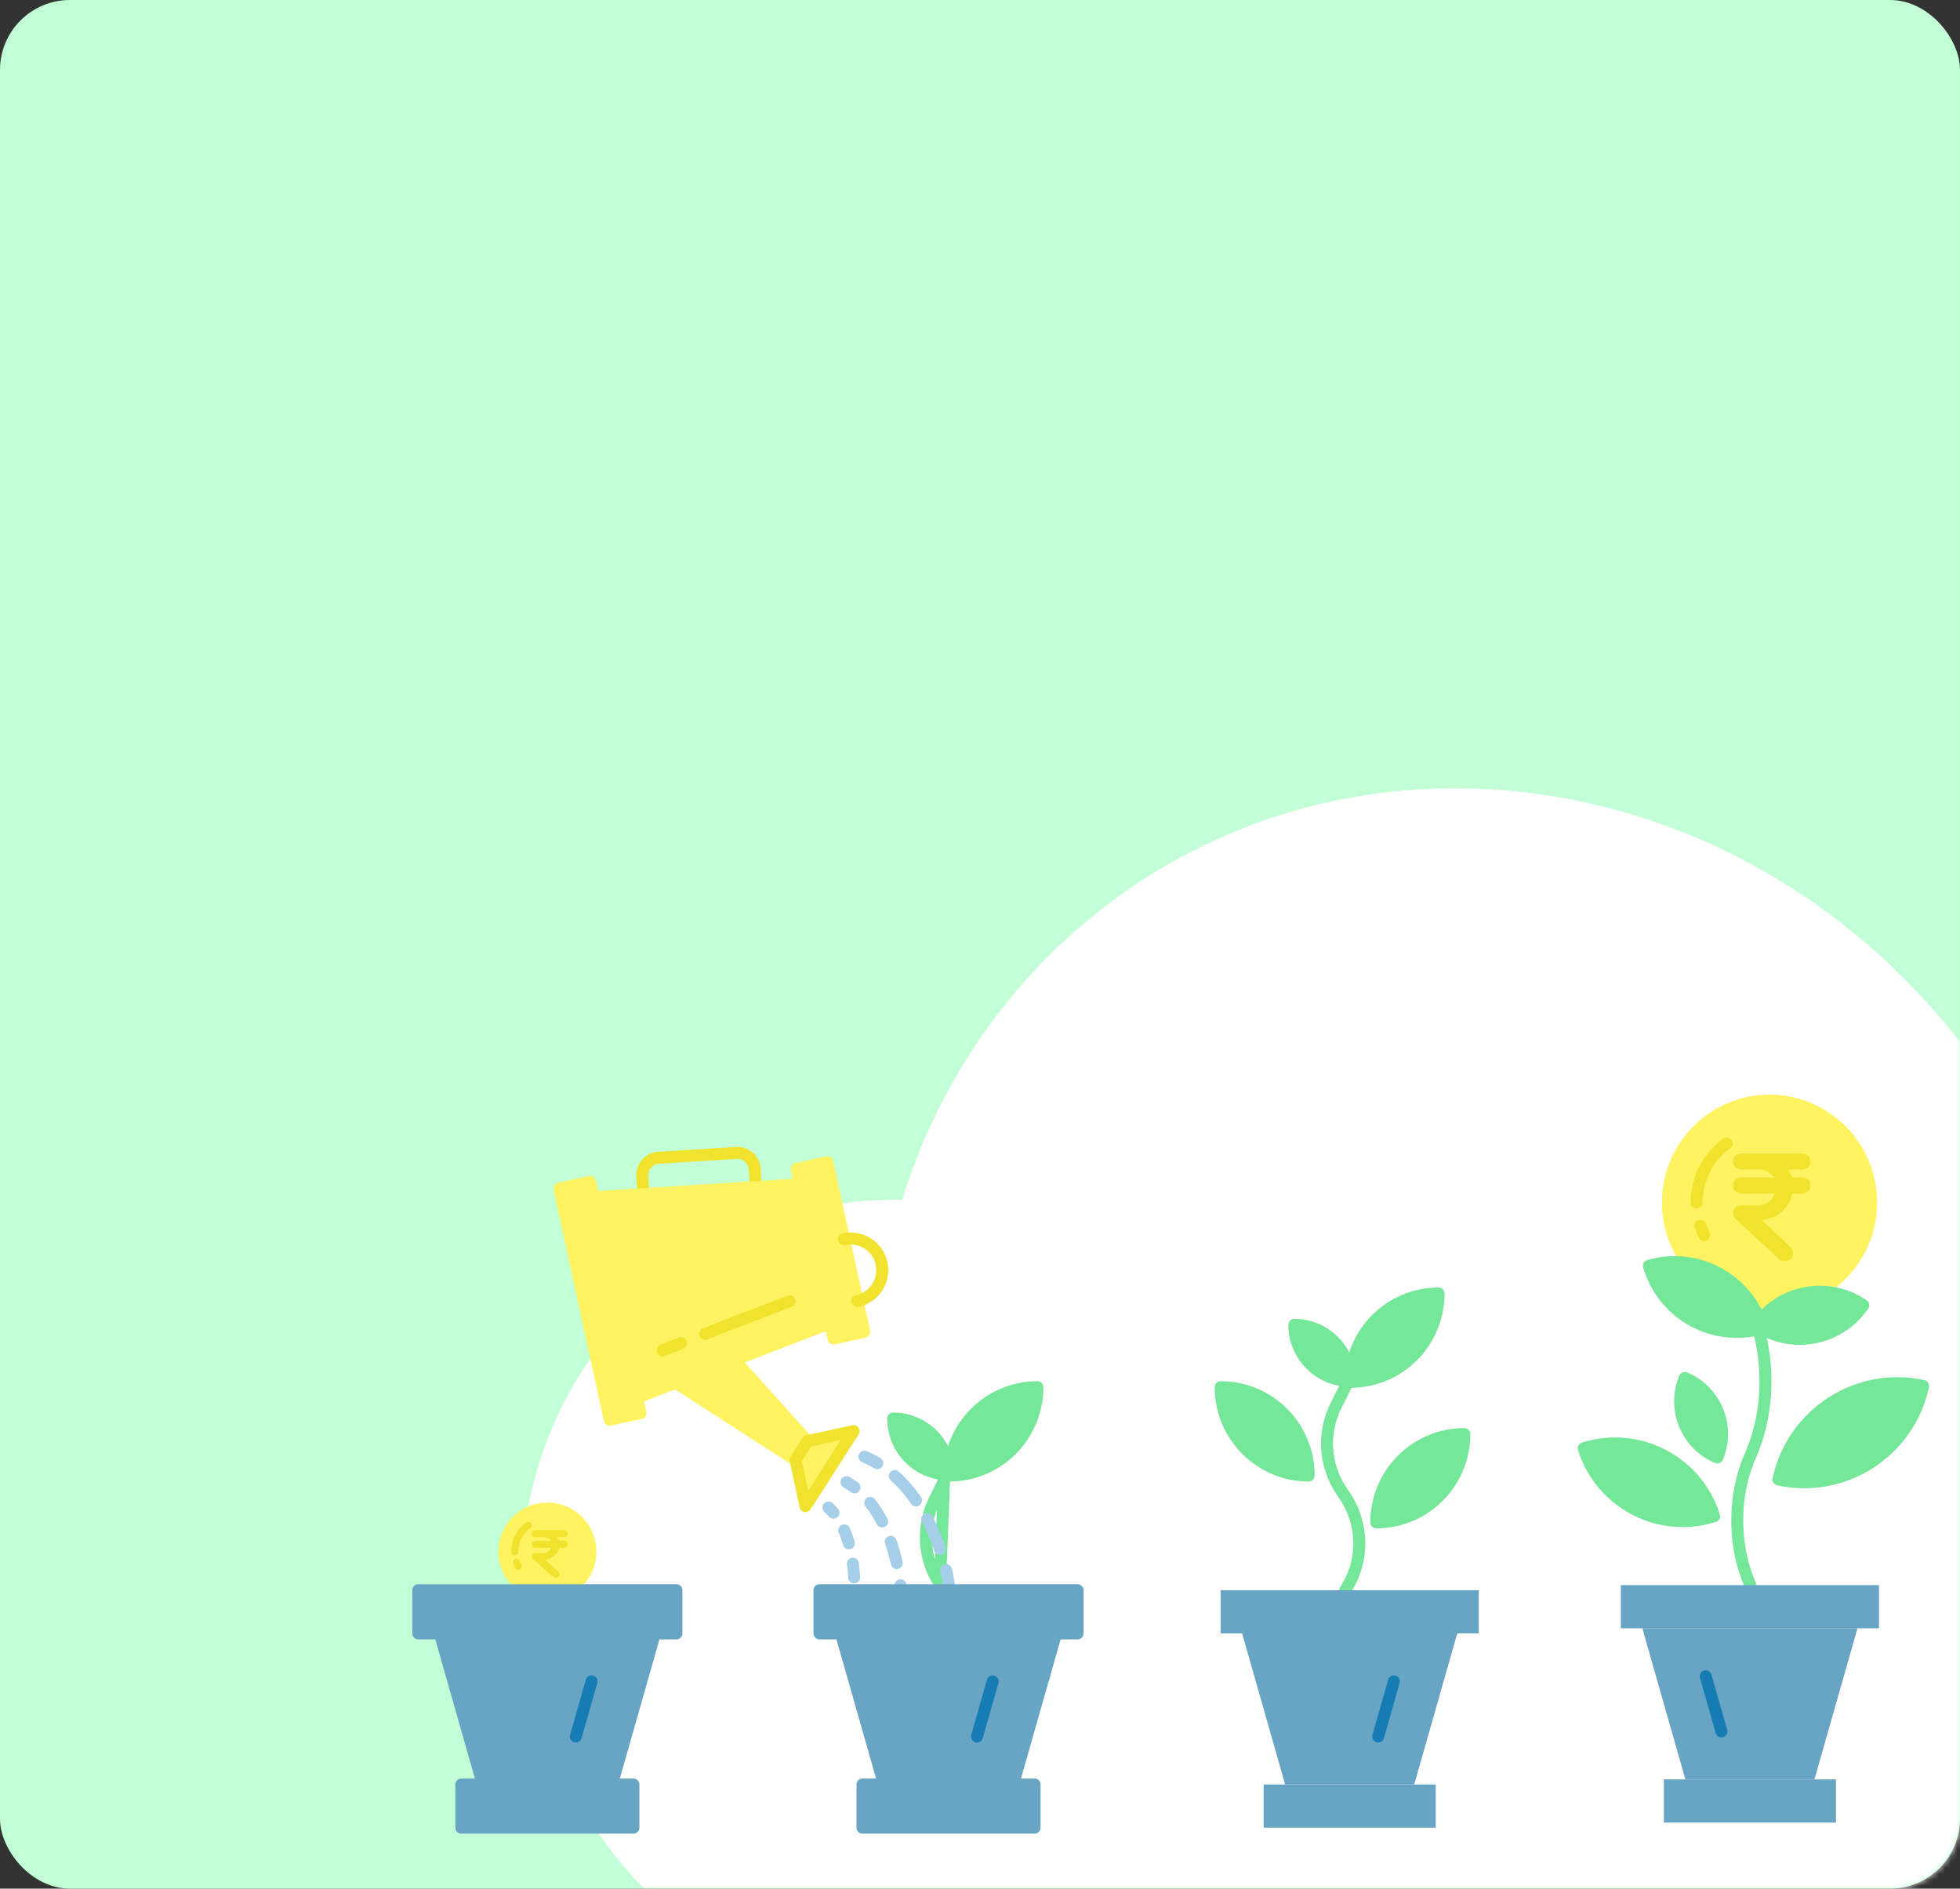 <svg width="328" height="316" viewBox="0 0 328 316" fill="none" xmlns="http://www.w3.org/2000/svg">
<rect x="0" y="0" width="328" height="316" fill="#333333" stroke="none"/>
<rect width="328" height="316" rx="11.7" fill="#C3FFD6"/>
<mask id="mask0" mask-type="alpha" maskUnits="userSpaceOnUse" x="0" y="0" width="328" height="316">
<rect width="328" height="316" rx="11.7" fill="white"/>
</mask>
<g mask="url(#mask0)">
<path fill-rule="evenodd" clip-rule="evenodd" d="M199.424 370.74C209.478 361.567 213.747 348.118 212.115 334.935C247.845 351.074 289.857 346.375 319.622 319.214C361.044 281.42 363.068 214.446 324.145 169.625C285.222 124.804 220.09 119.107 178.67 156.901C165.34 169.064 156.097 184.25 150.979 200.744C135.505 200.446 120.155 205.712 107.985 216.816C81.335 241.133 80.032 284.223 105.075 313.061C112.239 321.309 120.782 327.494 129.952 331.558C128.796 343.332 132.422 355.802 140.953 365.626C156.597 383.641 182.776 385.931 199.424 370.74Z" fill="white"/>
<path d="M292.922 265.217V265.217C289.989 258.655 289.989 250.107 292.922 243.546C295.917 236.845 296.275 228.265 293.86 221.062" stroke="#74E798" stroke-width="2" stroke-linecap="round" stroke-linejoin="round"/>
<path fill-rule="evenodd" clip-rule="evenodd" d="M278.442 304.947H307.242V297.724H278.442V304.947Z" fill="#68A4C4"/>
<path fill-rule="evenodd" clip-rule="evenodd" d="M271.242 272.44H314.442V265.217H271.242V272.44Z" fill="#68A4C4"/>
<path fill-rule="evenodd" clip-rule="evenodd" d="M310.842 272.44H274.842L282.042 297.723H303.642L310.842 272.44Z" fill="#68A4C4"/>
<path fill-rule="evenodd" clip-rule="evenodd" d="M288.077 289.697L285.448 280.467L288.077 289.697Z" fill="#68A4C4"/>
<path d="M288.077 289.697L285.448 280.467" stroke="#157DB4" stroke-width="2" stroke-linecap="round" stroke-linejoin="round"/>
<path fill-rule="evenodd" clip-rule="evenodd" d="M265.031 242.334C267.934 251.516 277.708 256.598 286.86 253.685C283.956 244.503 274.183 239.421 265.031 242.334Z" fill="#74E798"/>
<path fill-rule="evenodd" clip-rule="evenodd" d="M265.031 242.334V242.334C267.934 251.516 277.708 256.598 286.86 253.685C283.956 244.503 274.183 239.421 265.031 242.334Z" stroke="#74E798" stroke-width="2" stroke-linejoin="round"/>
<path fill-rule="evenodd" clip-rule="evenodd" d="M321.83 231.899C310.838 229.51 299.997 236.514 297.616 247.542C308.608 249.931 319.449 242.927 321.83 231.899Z" fill="#74E798"/>
<path fill-rule="evenodd" clip-rule="evenodd" d="M321.83 231.899V231.899C310.838 229.51 299.997 236.514 297.616 247.542C308.608 249.931 319.449 242.927 321.83 231.899Z" stroke="#74E798" stroke-width="2" stroke-linejoin="round"/>
<path fill-rule="evenodd" clip-rule="evenodd" d="M278.724 201.207C278.724 191.788 286.335 184.151 295.724 184.151C305.112 184.151 312.724 191.788 312.724 201.207C312.724 210.627 305.112 218.263 295.724 218.263C286.335 218.263 278.724 210.627 278.724 201.207Z" fill="#FFF361"/>
<path fill-rule="evenodd" clip-rule="evenodd" d="M279.124 201.207C279.124 191.788 286.735 184.151 296.124 184.151C305.512 184.151 313.124 191.788 313.124 201.207C313.124 210.627 305.512 218.263 296.124 218.263C286.735 218.263 279.124 210.627 279.124 201.207Z" stroke="#FFF361" stroke-width="2" stroke-linejoin="round"/>
<path d="M282.924 201.208C282.924 201.76 283.371 202.208 283.924 202.208C284.476 202.208 284.924 201.76 284.924 201.208H282.924ZM289.522 192.133C289.967 191.806 290.063 191.18 289.736 190.735C289.409 190.29 288.783 190.194 288.338 190.521L289.522 192.133ZM284.296 207.084C284.541 207.579 285.142 207.781 285.636 207.536C286.131 207.29 286.333 206.69 286.088 206.195L284.296 207.084ZM285.504 204.781C285.328 204.258 284.761 203.976 284.238 204.151C283.714 204.327 283.432 204.894 283.608 205.418L285.504 204.781ZM284.924 201.208C284.924 197.487 286.734 194.182 289.522 192.133L288.338 190.521C285.059 192.93 282.924 196.823 282.924 201.208H284.924ZM286.088 206.195C285.863 205.741 285.667 205.269 285.504 204.781L283.608 205.418C283.8 205.991 284.03 206.548 284.296 207.084L286.088 206.195Z" fill="#F1E22D"/>
<path d="M299.921 197.015H301.632C302.387 197.015 303 197.614 303 198.353C303 199.092 302.387 199.691 301.632 199.691H299.921C299.453 202.142 297.335 203.965 294.789 204.107L299.647 208.657C300.165 209.196 300.194 210.026 299.716 210.598C299.447 210.867 299.074 211.012 298.689 210.999C298.342 210.99 298.007 210.872 297.732 210.665L290.411 203.907C290.021 203.516 289.913 202.934 290.137 202.435C290.358 201.968 290.844 201.678 291.368 201.698H294.311C295.557 201.684 296.645 200.866 296.979 199.691H291.368C290.613 199.691 290 199.092 290 198.353C290 197.614 290.613 197.015 291.368 197.015H296.979C296.347 196.191 295.363 195.697 294.311 195.676H291.368C290.613 195.676 290 195.077 290 194.338C290 193.599 290.613 193 291.368 193H301.632C302.387 193 303 193.599 303 194.338C303 195.077 302.387 195.676 301.632 195.676H299.237C299.511 196.346 299.784 196.346 299.921 197.015Z" fill="#F1E22D"/>
<path fill-rule="evenodd" clip-rule="evenodd" d="M311.813 218.384C305.938 214.35 297.915 215.859 293.894 221.754C299.77 225.788 307.793 224.279 311.813 218.384Z" fill="#74E798"/>
<path fill-rule="evenodd" clip-rule="evenodd" d="M311.813 218.384V218.384C305.938 214.35 297.915 215.859 293.894 221.754C299.77 225.788 307.793 224.279 311.813 218.384Z" stroke="#74E798" stroke-width="2" stroke-linejoin="round"/>
<path fill-rule="evenodd" clip-rule="evenodd" d="M281.953 230.549C279.79 235.731 282.223 241.691 287.388 243.862C289.552 238.68 287.118 232.72 281.953 230.549Z" fill="#74E798"/>
<path fill-rule="evenodd" clip-rule="evenodd" d="M281.953 230.549V230.549C279.79 235.731 282.223 241.691 287.388 243.862C289.552 238.68 287.118 232.72 281.953 230.549Z" stroke="#74E798" stroke-width="2" stroke-linejoin="round"/>
<path fill-rule="evenodd" clip-rule="evenodd" d="M275.945 211.791C278.321 219.939 286.83 224.611 294.951 222.228V222.227C292.575 214.08 284.066 209.408 275.945 211.791Z" fill="#74E798"/>
<path fill-rule="evenodd" clip-rule="evenodd" d="M275.945 211.791V211.791C278.321 219.939 286.83 224.611 294.951 222.228V222.227C292.575 214.08 284.066 209.408 275.945 211.791Z" stroke="#74E798" stroke-width="2" stroke-linejoin="round"/>
<path fill-rule="evenodd" clip-rule="evenodd" d="M211.466 305.799H240.266V298.575H211.466V305.799Z" fill="#68A4C4"/>
<path d="M225.113 266.069V266.069C228.268 261.322 228.268 255.138 225.113 250.391L224.439 249.376C221.635 245.156 221.3 239.753 223.56 235.217L225.113 232.101" stroke="#74E798" stroke-width="2" stroke-linecap="round" stroke-linejoin="round"/>
<path fill-rule="evenodd" clip-rule="evenodd" d="M204.266 273.293H247.466V266.069H204.266V273.293Z" fill="#68A4C4"/>
<path fill-rule="evenodd" clip-rule="evenodd" d="M207.866 273.293H243.866L236.666 298.576H215.066L207.866 273.293Z" fill="#68A4C4"/>
<path d="M230.632 290.55L233.261 281.319" stroke="#157DB4" stroke-width="2" stroke-linecap="round" stroke-linejoin="round"/>
<path fill-rule="evenodd" clip-rule="evenodd" d="M230.632 290.55L233.261 281.319L230.632 290.55Z" fill="#68A4C4"/>
<path fill-rule="evenodd" clip-rule="evenodd" d="M245.055 239.939C245.055 248.103 238.459 254.72 230.322 254.72C230.322 246.557 236.918 239.939 245.055 239.939Z" fill="#74E798"/>
<path fill-rule="evenodd" clip-rule="evenodd" d="M245.055 239.939C245.055 248.103 238.459 254.72 230.322 254.72C230.322 246.557 236.918 239.939 245.055 239.939Z" stroke="#74E798" stroke-width="2" stroke-linejoin="round"/>
<path fill-rule="evenodd" clip-rule="evenodd" d="M204.278 232.101C212.415 232.101 219.011 238.718 219.011 246.881C210.874 246.881 204.278 240.264 204.278 232.101Z" fill="#74E798"/>
<path fill-rule="evenodd" clip-rule="evenodd" d="M204.278 232.101V232.101C212.415 232.101 219.011 238.718 219.011 246.881C210.874 246.881 204.278 240.264 204.278 232.101Z" stroke="#74E798" stroke-width="2" stroke-linejoin="round"/>
<path fill-rule="evenodd" clip-rule="evenodd" d="M240.74 216.423C240.74 224.586 234.144 231.204 226.007 231.204C226.007 223.041 232.603 216.423 240.74 216.423Z" fill="#74E798"/>
<path fill-rule="evenodd" clip-rule="evenodd" d="M240.74 216.423V216.423C240.74 224.586 234.144 231.204 226.007 231.204C226.007 223.041 232.603 216.423 240.74 216.423Z" stroke="#74E798" stroke-width="2" stroke-linejoin="round"/>
<path fill-rule="evenodd" clip-rule="evenodd" d="M216.602 221.665C221.752 221.665 225.928 225.854 225.928 231.022C220.777 231.022 216.602 226.832 216.602 221.665Z" fill="#74E798"/>
<path fill-rule="evenodd" clip-rule="evenodd" d="M216.602 221.665V221.665C221.752 221.665 225.928 225.854 225.928 231.022C220.777 231.022 216.602 226.832 216.602 221.665Z" stroke="#74E798" stroke-width="2" stroke-linejoin="round"/>
<path fill-rule="evenodd" clip-rule="evenodd" d="M144.333 305.799H173.133V298.575H144.333V305.799Z" fill="#68A4C4"/>
<path fill-rule="evenodd" clip-rule="evenodd" d="M144.333 305.799H173.133V298.575H144.333V305.799Z" stroke="#68A4C4" stroke-width="2" stroke-linecap="round" stroke-linejoin="round"/>
<path fill-rule="evenodd" clip-rule="evenodd" d="M157.306 265.054C154.502 260.834 154.166 255.431 156.427 250.895L157.98 247.778L157.306 265.054Z" stroke="#74E798" stroke-width="2" stroke-linecap="round" stroke-linejoin="round"/>
<path fill-rule="evenodd" clip-rule="evenodd" d="M173.606 232.101C173.606 240.264 167.01 246.881 158.874 246.881C158.874 238.718 165.47 232.101 173.606 232.101Z" fill="#74E798"/>
<path fill-rule="evenodd" clip-rule="evenodd" d="M173.606 232.101V232.101C173.606 240.264 167.01 246.881 158.874 246.881C158.874 238.718 165.47 232.101 173.606 232.101Z" stroke="#74E798" stroke-width="2" stroke-linejoin="round"/>
<path fill-rule="evenodd" clip-rule="evenodd" d="M149.468 237.342C154.619 237.342 158.794 241.531 158.794 246.698C153.644 246.698 149.468 242.51 149.468 237.342Z" fill="#74E798"/>
<path fill-rule="evenodd" clip-rule="evenodd" d="M149.468 237.342V237.342C154.619 237.342 158.794 241.531 158.794 246.698C153.644 246.698 149.468 242.51 149.468 237.342Z" stroke="#74E798" stroke-width="2" stroke-linejoin="round"/>
<path d="M138.64 252.236C138.938 252.508 139.215 252.797 139.474 253.102" stroke="#A5CFE8" stroke-width="2" stroke-linecap="round" stroke-linejoin="round"/>
<path d="M141.278 256.052C142.699 259.292 142.986 263.111 142.986 265.68" stroke="#A5CFE8" stroke-width="2" stroke-linecap="round" stroke-linejoin="round" stroke-dasharray="2.31 3.46"/>
<path d="M143.939 267.47C143.968 266.918 143.545 266.447 142.993 266.418C142.442 266.389 141.971 266.812 141.941 267.364L143.939 267.47ZM141.855 268.499C141.791 269.048 142.183 269.545 142.732 269.609C143.281 269.673 143.777 269.28 143.841 268.731L141.855 268.499ZM142.152 247.119C141.673 246.843 141.062 247.008 140.786 247.486C140.511 247.965 140.675 248.576 141.154 248.852L142.152 247.119ZM142.386 249.667C142.828 249.999 143.455 249.911 143.787 249.47C144.119 249.029 144.031 248.402 143.59 248.069L142.386 249.667ZM141.941 267.364C141.922 267.728 141.9 268.016 141.883 268.211C141.874 268.309 141.867 268.383 141.862 268.432C141.86 268.456 141.858 268.474 141.856 268.485C141.856 268.491 141.855 268.495 141.855 268.497C141.855 268.499 141.855 268.499 141.855 268.5C141.855 268.5 141.855 268.5 141.855 268.5C141.855 268.5 141.855 268.5 141.855 268.5C141.855 268.5 141.855 268.5 141.855 268.5C141.855 268.5 141.855 268.499 141.855 268.499C141.855 268.499 141.855 268.499 142.848 268.615C143.841 268.731 143.841 268.731 143.841 268.731C143.841 268.731 143.841 268.731 143.841 268.731C143.841 268.731 143.841 268.731 143.841 268.731C143.841 268.731 143.841 268.731 143.841 268.73C143.841 268.73 143.842 268.729 143.842 268.728C143.842 268.727 143.842 268.725 143.842 268.723C143.843 268.718 143.843 268.712 143.844 268.704C143.846 268.688 143.849 268.665 143.852 268.636C143.858 268.578 143.866 268.494 143.875 268.386C143.894 268.17 143.918 267.859 143.939 267.47L141.941 267.364ZM141.154 248.852C141.586 249.101 141.996 249.373 142.386 249.667L143.59 248.069C143.136 247.728 142.657 247.409 142.152 247.119L141.154 248.852Z" fill="#A5CFE8"/>
<path d="M145.626 251.461C148.604 255.204 149.883 260.139 150.428 263.396" stroke="#A5CFE8" stroke-width="2" stroke-linecap="round" stroke-linejoin="round" stroke-dasharray="3.7 3.7"/>
<path d="M151.68 265.124C151.618 264.575 151.123 264.181 150.574 264.243C150.025 264.305 149.631 264.8 149.693 265.349L151.68 265.124ZM149.822 266.871C149.842 267.423 150.306 267.854 150.858 267.834C151.41 267.813 151.841 267.35 151.82 266.798L149.822 266.871ZM145.05 242.81C144.54 242.598 143.955 242.839 143.742 243.348C143.53 243.858 143.77 244.444 144.28 244.656L145.05 242.81ZM146.303 245.67C146.778 245.951 147.391 245.793 147.672 245.318C147.953 244.842 147.795 244.229 147.32 243.948L146.303 245.67ZM149.693 265.349C149.747 265.833 149.78 266.218 149.799 266.48C149.808 266.612 149.814 266.712 149.817 266.778C149.819 266.811 149.82 266.836 149.821 266.851C149.821 266.859 149.822 266.865 149.822 266.868C149.822 266.87 149.822 266.871 149.822 266.871C149.822 266.871 149.822 266.872 149.822 266.871C149.822 266.871 149.822 266.871 149.822 266.871C149.822 266.871 149.822 266.871 149.822 266.871C149.822 266.871 149.822 266.871 149.822 266.871C149.822 266.871 149.822 266.871 150.821 266.834C151.82 266.798 151.82 266.798 151.82 266.798C151.82 266.798 151.82 266.798 151.82 266.797C151.82 266.797 151.82 266.797 151.82 266.797C151.82 266.797 151.82 266.797 151.82 266.796C151.82 266.796 151.82 266.795 151.82 266.794C151.82 266.792 151.82 266.79 151.82 266.787C151.82 266.781 151.819 266.772 151.819 266.762C151.818 266.741 151.817 266.711 151.815 266.672C151.81 266.594 151.804 266.482 151.794 266.338C151.773 266.051 151.738 265.638 151.68 265.124L149.693 265.349ZM144.28 244.656C144.99 244.952 145.663 245.292 146.303 245.67L147.32 243.948C146.603 243.525 145.847 243.143 145.05 242.81L144.28 244.656Z" fill="#A5CFE8"/>
<path d="M149.736 246.956C154.325 251.054 156.701 256.997 157.847 260.94" stroke="#A5CFE8" stroke-width="2" stroke-linecap="round" stroke-linejoin="round" stroke-dasharray="5.44 3.63"/>
<path d="M158.315 262.696C158.666 264.147 158.794 265.054 158.794 265.054" stroke="#A5CFE8" stroke-width="2" stroke-linecap="round" stroke-linejoin="round"/>
<path fill-rule="evenodd" clip-rule="evenodd" d="M137.133 273.293H180.333V266.069H137.133V273.293Z" fill="#68A4C4"/>
<path fill-rule="evenodd" clip-rule="evenodd" d="M137.133 273.293H180.333V266.069H137.133V273.293Z" stroke="#68A4C4" stroke-width="2" stroke-linecap="round" stroke-linejoin="round"/>
<path fill-rule="evenodd" clip-rule="evenodd" d="M176.733 273.293L169.533 298.576H147.933L140.733 273.293H176.733Z" fill="#68A4C4"/>
<path fill-rule="evenodd" clip-rule="evenodd" d="M140.733 273.293H176.733L169.533 298.576H147.933L140.733 273.293Z" stroke="#68A4C4" stroke-width="2" stroke-linecap="round" stroke-linejoin="round"/>
<path fill-rule="evenodd" clip-rule="evenodd" d="M163.499 290.55L166.127 281.319L163.499 290.55Z" fill="#68A4C4"/>
<path d="M163.499 290.55L166.127 281.319" stroke="#157DB4" stroke-width="2" stroke-linecap="round" stroke-linejoin="round"/>
<path fill-rule="evenodd" clip-rule="evenodd" d="M77.2 305.799H106V298.575H77.2V305.799Z" fill="#68A4C4"/>
<path fill-rule="evenodd" clip-rule="evenodd" d="M77.2 305.799H106V298.575H77.2V305.799Z" stroke="#68A4C4" stroke-width="2" stroke-linecap="round" stroke-linejoin="round"/>
<path fill-rule="evenodd" clip-rule="evenodd" d="M84 259.631C84 255.42 87.403 252.006 91.6 252.006C95.797 252.006 99.2 255.42 99.2 259.631C99.2 263.842 95.797 267.256 91.6 267.256C87.403 267.256 84 263.842 84 259.631Z" fill="#FFF361"/>
<path d="M93.579 257.784H94.368C94.717 257.784 95 258.051 95 258.379C95 258.708 94.717 258.974 94.368 258.974H93.579C93.363 260.063 92.385 260.873 91.21 260.937L93.453 262.959C93.692 263.198 93.705 263.567 93.484 263.821C93.36 263.941 93.188 264.006 93.01 264C92.85 263.995 92.695 263.943 92.568 263.851L89.189 260.847C89.01 260.674 88.96 260.415 89.063 260.193C89.165 259.986 89.389 259.857 89.632 259.866H90.99C91.565 259.859 92.067 259.496 92.221 258.974H89.632C89.283 258.974 89 258.708 89 258.379C89 258.051 89.283 257.784 89.632 257.784H92.221C91.93 257.418 91.475 257.199 90.99 257.19H89.632C89.283 257.19 89 256.923 89 256.595C89 256.266 89.283 256 89.632 256H94.368C94.717 256 95 256.266 95 256.595C95 256.923 94.717 257.19 94.368 257.19H93.263C93.389 257.487 93.516 257.487 93.579 257.784Z" fill="#F1E22D"/>
<path fill-rule="evenodd" clip-rule="evenodd" d="M84 259.631C84 255.42 87.403 252.006 91.6 252.006C95.797 252.006 99.2 255.42 99.2 259.631C99.2 263.842 95.797 267.256 91.6 267.256C87.403 267.256 84 263.842 84 259.631Z" stroke="#FFF361" stroke-width="1.2" stroke-linejoin="round"/>
<path d="M85.546 259.631C85.546 259.962 85.815 260.231 86.146 260.231C86.477 260.231 86.746 259.962 86.746 259.631H85.546ZM88.739 255.697C89.006 255.501 89.064 255.126 88.868 254.859C88.671 254.592 88.296 254.534 88.029 254.73L88.739 255.697ZM86.176 262.326C86.323 262.623 86.683 262.744 86.98 262.597C87.277 262.45 87.398 262.089 87.251 261.793L86.176 262.326ZM86.997 261.18C86.892 260.866 86.552 260.697 86.237 260.802C85.923 260.907 85.754 261.248 85.86 261.562L86.997 261.18ZM86.746 259.631C86.746 258.018 87.53 256.586 88.739 255.697L88.029 254.73C86.526 255.835 85.546 257.62 85.546 259.631H86.746ZM87.251 261.793C87.153 261.596 87.068 261.391 86.997 261.18L85.86 261.562C85.948 261.825 86.054 262.08 86.176 262.326L87.251 261.793Z" fill="#F1E22D"/>
<path fill-rule="evenodd" clip-rule="evenodd" d="M70 273.293H113.2V266.069H70V273.293Z" fill="#68A4C4"/>
<path fill-rule="evenodd" clip-rule="evenodd" d="M70 273.293H113.2V266.069H70V273.293Z" stroke="#68A4C4" stroke-width="2" stroke-linecap="round" stroke-linejoin="round"/>
<path fill-rule="evenodd" clip-rule="evenodd" d="M73.6 273.293H109.6L102.4 298.576H80.8L73.6 273.293Z" fill="#68A4C4"/>
<path fill-rule="evenodd" clip-rule="evenodd" d="M73.6 273.293H109.6L102.4 298.576H80.8L73.6 273.293Z" stroke="#68A4C4" stroke-width="2" stroke-linecap="round" stroke-linejoin="round"/>
<path fill-rule="evenodd" clip-rule="evenodd" d="M96.366 290.55L98.994 281.319L96.366 290.55Z" fill="#68A4C4"/>
<path d="M96.366 290.55L98.994 281.319" stroke="#157DB4" stroke-width="2" stroke-linecap="round" stroke-linejoin="round"/>
<path fill-rule="evenodd" clip-rule="evenodd" d="M111.199 230.148L133.124 244.267L135.134 241.125L120.923 225.317L111.199 230.148Z" fill="#FFF361"/>
<path fill-rule="evenodd" clip-rule="evenodd" d="M111.199 230.148L133.124 244.267L135.134 241.125L120.923 225.317L111.199 230.148Z" stroke="#FFF361" stroke-width="2" stroke-linejoin="round"/>
<path fill-rule="evenodd" clip-rule="evenodd" d="M98.765 197.736L107.178 236.433L102.035 237.558L93.622 198.862L98.765 197.736Z" fill="#FFF361"/>
<path fill-rule="evenodd" clip-rule="evenodd" d="M98.765 197.736L107.178 236.433L102.035 237.558L93.622 198.862L98.765 197.736Z" stroke="#FFF361" stroke-width="2" stroke-linejoin="round"/>
<path fill-rule="evenodd" clip-rule="evenodd" d="M138.456 194.455L144.626 222.833L139.483 223.958L133.314 195.58L138.456 194.455Z" fill="#FFF361"/>
<path fill-rule="evenodd" clip-rule="evenodd" d="M138.456 194.455L144.626 222.833L139.483 223.958L133.314 195.58L138.456 194.455Z" stroke="#FFF361" stroke-width="2" stroke-linejoin="round"/>
<path fill-rule="evenodd" clip-rule="evenodd" d="M107.966 204.589L107.484 196.812C107.384 195.201 108.605 193.814 110.21 193.714L123.22 192.902C124.826 192.802 126.208 194.027 126.308 195.638L126.666 201.406C126.755 202.846 125.784 204.135 124.379 204.442L111.494 207.262C109.75 207.644 108.077 206.376 107.966 204.589Z" stroke="#F1E22D" stroke-width="2" stroke-linejoin="round"/>
<path fill-rule="evenodd" clip-rule="evenodd" d="M106.617 233.853L99.326 200.316L133.874 198.16L138.922 221.378L106.617 233.853Z" fill="#FFF361"/>
<path fill-rule="evenodd" clip-rule="evenodd" d="M106.617 233.853L99.326 200.316L133.874 198.16L138.922 221.378L106.617 233.853Z" stroke="#FFF361" stroke-width="2" stroke-linejoin="round"/>
<path fill-rule="evenodd" clip-rule="evenodd" d="M118.012 223.165L132.139 217.71L118.012 223.165Z" fill="#74E798"/>
<path d="M118.012 223.165L132.139 217.71" stroke="#F1E22D" stroke-width="2" stroke-linecap="round" stroke-linejoin="round"/>
<path fill-rule="evenodd" clip-rule="evenodd" d="M110.878 225.92L113.947 224.735L110.878 225.92Z" fill="#74E798"/>
<path d="M110.878 225.92L113.947 224.735" stroke="#F1E22D" stroke-width="2" stroke-linecap="round" stroke-linejoin="round"/>
<path fill-rule="evenodd" clip-rule="evenodd" d="M133.124 244.267L135.134 241.125L142.848 239.437L134.806 252.007L133.124 244.267Z" fill="#FFF361"/>
<path fill-rule="evenodd" clip-rule="evenodd" d="M133.124 244.267L135.134 241.125L142.848 239.437L134.806 252.007L133.124 244.267Z" stroke="#F1E22D" stroke-width="2" stroke-linejoin="round"/>
<path d="M141.26 207.354C144.1 206.732 146.905 208.539 147.525 211.388C148.144 214.238 146.344 217.051 143.504 217.673" stroke="#F1E22D" stroke-width="2" stroke-linecap="round" stroke-linejoin="round"/>
</g>
</svg>
